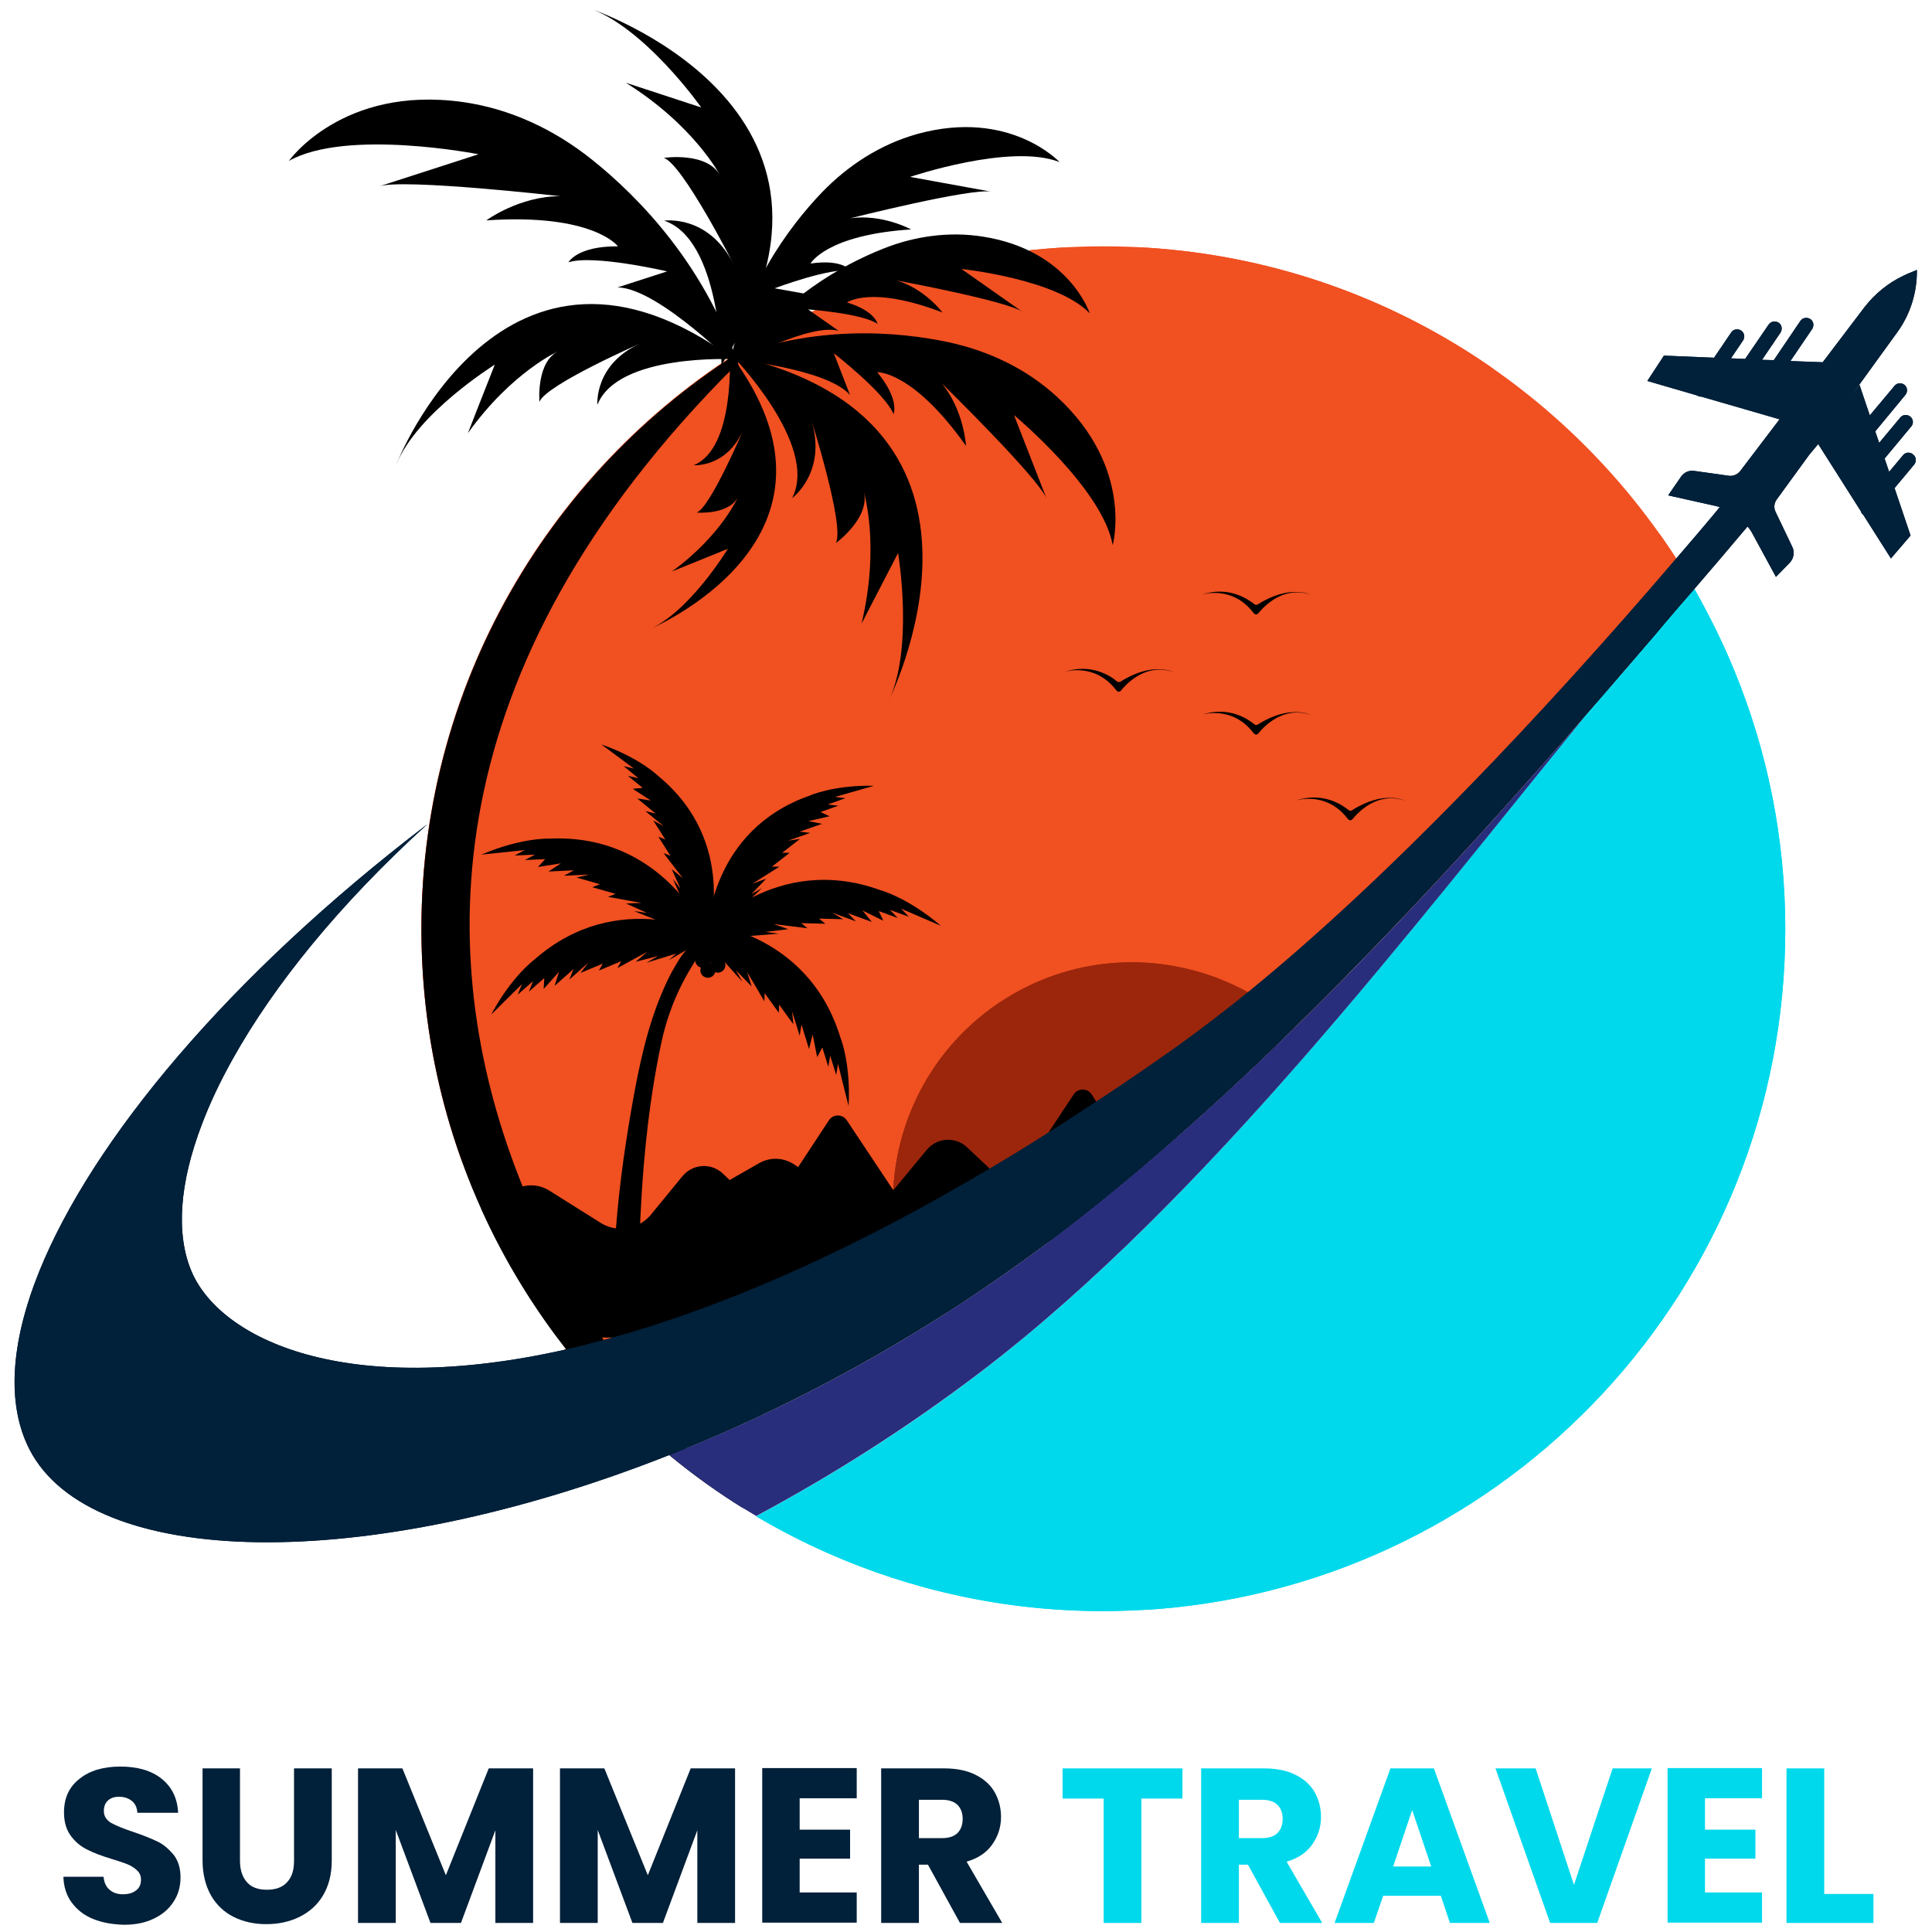 <?xml version="1.0" encoding="utf-8"?>
<!-- Generator: Adobe Illustrator 24.3.0, SVG Export Plug-In . SVG Version: 6.00 Build 0)  -->
<svg version="1.1" id="Layer_1" xmlns="http://www.w3.org/2000/svg" xmlns:xlink="http://www.w3.org/1999/xlink" x="0px" y="0px"
	 viewBox="0 0 64 64" style="enable-background:new 0 0 64 64;" xml:space="preserve">
<style type="text/css">
	.st0{clip-path:url(#SVGID_1_);}
	.st1{fill:#003B6C;}
	.st2{fill:#00D9EC;}
	.st3{clip-path:url(#SVGID_2_);fill:#F15021;}
	.st4{clip-path:url(#SVGID_4_);fill:#9B260B;}
	.st5{fill:none;}
	.st6{clip-path:url(#SVGID_5_);fill:#00D9EC;}
	.st7{fill:#282E7C;}
	.st8{clip-path:url(#SVGID_6_);fill:#012039;}
	.st9{fill:#012039;}
</style>
<g>
	<g>
		<defs>
			<path id="SVGID_3_" d="M-52.75,26.74c1.97,3.79,3.05,8.09,3.05,12.64c0,15.32-12.39,27.71-27.69,27.71
				c-15.32,0-27.71-12.39-27.71-27.71c0-4.55,1.08-8.85,3.05-12.64c-1.25,3.02-1.94,6.3-1.94,9.76c0,8.19,3.89,15.52,9.98,20.26
				c2.68,1.75,7.72,3.54,12.1-0.47c4.21-3.84,2.78-9,2.43-10.06l-1.6,0.54v-1.06l2.61-3.2c-0.25-2.61-0.59-6.61-0.89-10.57
				l-12.07,4.25l-0.42,0.17v-3.3c0-0.2,0.17-0.37,0.39-0.37c0.2,0,0.37,0.17,0.37,0.37v0.34l2.98-2.14v-1.6
				c0-0.27,0.22-0.49,0.52-0.49c0.27,0,0.52,0.22,0.52,0.49v0.86l2.39-1.72v-1.8c0-0.27,0.25-0.49,0.52-0.49
				c0.3,0,0.52,0.22,0.52,0.49v1.03l3.84-2.75c-0.17-3.02-0.25-5.31-0.15-5.85c0.44-1.89,2.43-3.52,2.58-3.52s2.16,1.62,2.58,3.52
				c0.12,0.54,0.02,2.83-0.15,5.85l3.84,2.75v-1.03c0-0.27,0.22-0.49,0.52-0.49c0.27,0,0.52,0.22,0.52,0.49v1.8l2.39,1.72v-0.86
				c0-0.27,0.25-0.49,0.52-0.49c0.3,0,0.52,0.22,0.52,0.49v1.6l2.98,2.14v-0.34c0-0.2,0.17-0.37,0.39-0.37
				c0.2,0,0.37,0.17,0.37,0.37v3.3l-0.42-0.17l-12.05-4.25c-0.32,3.96-0.66,7.97-0.89,10.57l2.61,3.2v1.06l-1.6-0.54
				c-0.37,1.06-1.77,6.22,2.41,10.06c4.3,3.93,9.25,2.26,11.98,0.57c6.15-4.77,10.08-12.12,10.08-20.36
				C-50.81,33.04-51.5,29.76-52.75,26.74L-52.75,26.74z"/>
		</defs>
		<use xlink:href="#SVGID_3_"  style="overflow:visible;fill-rule:evenodd;clip-rule:evenodd;"/>
		<clipPath id="SVGID_1_">
			<use xlink:href="#SVGID_3_"  style="overflow:visible;"/>
		</clipPath>
		<rect x="-105.1" y="65.98" class="st0" width="55.4" height="1.11"/>
		<rect x="-105.1" y="64.71" class="st0" width="55.4" height="1.28"/>
		<rect x="-105.1" y="63.43" class="st0" width="55.4" height="1.28"/>
		<rect x="-105.1" y="62.15" class="st0" width="55.4" height="1.28"/>
		<rect x="-105.1" y="60.87" class="st0" width="55.4" height="1.28"/>
		<rect x="-105.1" y="59.6" class="st0" width="55.4" height="1.28"/>
		<rect x="-105.1" y="58.32" class="st0" width="55.4" height="1.28"/>
		<rect x="-105.1" y="57.04" class="st0" width="55.4" height="1.28"/>
		<rect x="-105.1" y="55.76" class="st0" width="55.4" height="1.28"/>
		<rect x="-105.1" y="54.49" class="st0" width="55.4" height="1.28"/>
		<rect x="-105.1" y="53.21" class="st0" width="55.4" height="1.28"/>
		<rect x="-105.1" y="51.93" class="st0" width="55.4" height="1.28"/>
		<rect x="-105.1" y="50.65" class="st0" width="55.4" height="1.28"/>
		<rect x="-105.1" y="49.38" class="st0" width="55.4" height="1.28"/>
		<rect x="-105.1" y="48.1" class="st0" width="55.4" height="1.28"/>
		<rect x="-105.1" y="46.82" class="st0" width="55.4" height="1.28"/>
		<rect x="-105.1" y="45.54" class="st0" width="55.4" height="1.28"/>
		<rect x="-105.1" y="44.26" class="st0" width="55.4" height="1.28"/>
		<rect x="-105.1" y="42.99" class="st0" width="55.4" height="1.28"/>
		<rect x="-105.1" y="41.71" class="st0" width="55.4" height="1.28"/>
		<rect x="-105.1" y="40.43" class="st0" width="55.4" height="1.28"/>
		<rect x="-105.1" y="39.15" class="st0" width="55.4" height="1.28"/>
		<rect x="-105.1" y="37.88" class="st0" width="55.4" height="1.28"/>
		<rect x="-105.1" y="36.6" class="st0" width="55.4" height="1.28"/>
		<rect x="-105.1" y="35.32" class="st0" width="55.4" height="1.28"/>
		<rect x="-105.1" y="34.04" class="st0" width="55.4" height="1.28"/>
		<rect x="-105.1" y="32.77" class="st0" width="55.4" height="1.28"/>
		<rect x="-105.1" y="31.49" class="st0" width="55.4" height="1.28"/>
		<rect x="-105.1" y="30.21" class="st0" width="55.4" height="1.28"/>
		<rect x="-105.1" y="28.93" class="st0" width="55.4" height="1.28"/>
		<rect x="-105.1" y="27.66" class="st0" width="55.4" height="1.28"/>
		<rect x="-105.1" y="26.38" class="st0" width="55.4" height="1.28"/>
		<rect x="-105.1" y="25.1" class="st0" width="55.4" height="1.28"/>
		<rect x="-105.1" y="23.82" class="st0" width="55.4" height="1.28"/>
		<rect x="-105.1" y="22.55" class="st0" width="55.4" height="1.28"/>
		<rect x="-105.1" y="21.27" class="st0" width="55.4" height="1.28"/>
		<rect x="-105.1" y="19.99" class="st0" width="55.4" height="1.28"/>
		<rect x="-105.1" y="18.71" class="st0" width="55.4" height="1.28"/>
		<rect x="-105.1" y="17.44" class="st0" width="55.4" height="1.28"/>
		<rect x="-105.1" y="16.16" class="st0" width="55.4" height="1.28"/>
		<rect x="-105.1" y="15.94" class="st0" width="55.4" height="0.21"/>
	</g>
	<g>
		<path class="st1" d="M-104.59,79.25c-0.31-0.13-0.56-0.32-0.74-0.56c-0.19-0.25-0.28-0.55-0.29-0.9h1.39
			c0.02,0.2,0.09,0.35,0.21,0.45c0.12,0.1,0.27,0.16,0.46,0.16c0.19,0,0.35-0.04,0.46-0.13c0.11-0.09,0.17-0.21,0.17-0.37
			c0-0.13-0.04-0.24-0.13-0.33c-0.09-0.09-0.2-0.16-0.33-0.21c-0.13-0.06-0.31-0.12-0.55-0.19c-0.35-0.11-0.63-0.21-0.85-0.32
			c-0.22-0.11-0.41-0.26-0.56-0.47c-0.16-0.21-0.24-0.48-0.24-0.82c0-0.5,0.18-0.89,0.54-1.17c0.36-0.28,0.83-0.42,1.41-0.42
			c0.59,0,1.07,0.14,1.43,0.42c0.36,0.28,0.55,0.68,0.58,1.18h-1.41c-0.01-0.17-0.07-0.31-0.19-0.41c-0.12-0.1-0.27-0.15-0.45-0.15
			c-0.16,0-0.28,0.04-0.38,0.13c-0.1,0.08-0.14,0.2-0.14,0.36c0,0.17,0.08,0.31,0.24,0.4c0.16,0.1,0.42,0.2,0.76,0.31
			c0.35,0.12,0.63,0.23,0.84,0.34c0.22,0.11,0.4,0.26,0.56,0.47c0.16,0.2,0.24,0.47,0.24,0.79c0,0.31-0.08,0.58-0.23,0.83
			c-0.16,0.25-0.38,0.45-0.68,0.6c-0.3,0.15-0.64,0.22-1.05,0.22C-103.92,79.44-104.28,79.38-104.59,79.25z"/>
		<path class="st1" d="M-97.67,79.39l-1.8-2.37v2.37h-1.3v-5.36h1.3v2.35l1.79-2.35h1.53l-2.08,2.63l2.15,2.73H-97.67z"/>
		<path class="st1" d="M-90.86,74.03l-1.85,3.59v1.77h-1.3v-1.77l-1.85-3.59h1.48l1.04,2.24l1.03-2.24H-90.86z"/>
		<path class="st2" d="M-88.6,75.29c0.23-0.41,0.55-0.74,0.96-0.97c0.41-0.23,0.87-0.35,1.39-0.35c0.64,0,1.18,0.17,1.63,0.5
			c0.45,0.34,0.76,0.79,0.91,1.37h-1.43c-0.11-0.22-0.26-0.39-0.45-0.51c-0.2-0.12-0.42-0.18-0.67-0.18c-0.4,0-0.73,0.14-0.98,0.42
			c-0.25,0.28-0.37,0.65-0.37,1.12c0,0.47,0.12,0.84,0.37,1.12c0.25,0.28,0.57,0.42,0.98,0.42c0.25,0,0.47-0.06,0.67-0.18
			c0.2-0.12,0.35-0.29,0.45-0.51h1.43c-0.15,0.58-0.46,1.04-0.91,1.37c-0.45,0.33-1,0.5-1.63,0.5c-0.52,0-0.98-0.12-1.39-0.35
			c-0.41-0.23-0.73-0.55-0.96-0.97c-0.23-0.41-0.34-0.88-0.34-1.41C-88.94,76.18-88.83,75.7-88.6,75.29z"/>
		<path class="st2" d="M-81.76,79.09c-0.42-0.23-0.75-0.56-1-0.98c-0.25-0.42-0.37-0.89-0.37-1.42c0-0.52,0.12-0.99,0.37-1.41
			c0.25-0.42,0.58-0.74,1-0.98c0.42-0.23,0.88-0.35,1.39-0.35c0.5,0,0.97,0.12,1.39,0.35c0.42,0.23,0.75,0.56,0.99,0.98
			c0.24,0.42,0.36,0.89,0.36,1.41c0,0.52-0.12,1-0.37,1.42c-0.24,0.42-0.57,0.75-0.99,0.98c-0.42,0.23-0.88,0.35-1.38,0.35
			C-80.88,79.44-81.34,79.33-81.76,79.09z M-79.35,77.83c0.26-0.28,0.39-0.66,0.39-1.13c0-0.47-0.13-0.85-0.39-1.13
			c-0.26-0.28-0.6-0.42-1.03-0.42c-0.43,0-0.78,0.14-1.03,0.42c-0.26,0.28-0.39,0.66-0.39,1.14c0,0.47,0.13,0.85,0.39,1.13
			c0.26,0.28,0.6,0.42,1.03,0.42C-79.94,78.25-79.6,78.11-79.35,77.83z"/>
		<path class="st2" d="M-70.84,74.03v5.36h-1.3v-3.21l-1.2,3.21h-1.05l-1.21-3.22v3.22h-1.3v-5.36h1.54l1.5,3.71l1.49-3.71H-70.84z"
			/>
		<path class="st2" d="M-66.03,76.61c-0.14,0.26-0.36,0.46-0.66,0.62c-0.3,0.16-0.66,0.24-1.1,0.24h-0.81v1.92h-1.3v-5.36h2.11
			c0.43,0,0.79,0.07,1.08,0.22c0.3,0.15,0.52,0.35,0.66,0.61c0.15,0.26,0.22,0.56,0.22,0.89C-65.82,76.07-65.89,76.35-66.03,76.61z
			 M-67.33,76.25c0.12-0.12,0.18-0.28,0.18-0.5c0-0.21-0.06-0.38-0.18-0.5c-0.12-0.12-0.31-0.18-0.56-0.18h-0.71v1.34h0.71
			C-67.64,76.43-67.45,76.37-67.33,76.25z"/>
		<path class="st2" d="M-61.81,78.44h-2l-0.32,0.95h-1.37l1.94-5.36h1.51l1.94,5.36h-1.38L-61.81,78.44z M-62.14,77.44l-0.66-1.96
			l-0.66,1.96H-62.14z"/>
		<path class="st2" d="M-54.72,79.39h-1.3l-2.18-3.3v3.3h-1.3v-5.36h1.3l2.18,3.32v-3.32h1.3V79.39z"/>
		<path class="st2" d="M-49.18,74.03l-1.85,3.59v1.77h-1.3v-1.77l-1.85-3.59h1.48l1.04,2.24l1.03-2.24H-49.18z"/>
	</g>
</g>
<g>
	<g>
		<g>
			<g>
				<defs>
					<path id="SVGID_9_" d="M55.96,19.22c-0.03,0.2-0.05,0.39-0.09,0.59v0c-0.24,0.28-0.49,0.57-0.74,0.86
						c-0.18,0.22-0.38,0.44-0.56,0.66c-0.04,0.05-0.09,0.1-0.12,0.14c-5.68,6.62-12.36,14.05-19.38,19.41
						c-4.21,3.21-8.65,5.64-12.9,7.31c-1.26-1.04-2.41-2.22-3.42-3.51c-0.1-0.13-0.2-0.26-0.3-0.4c-0.98-1.31-1.83-2.74-2.51-4.25
						c-1.28-2.83-1.98-5.96-1.98-9.27c0-8.39,4.58-15.72,11.37-19.62h0.01c3.3-1.89,7.13-2.98,11.21-2.98
						c7.96,0,14.95,4.11,18.97,10.33C55.67,18.75,55.81,18.98,55.96,19.22z"/>
				</defs>
				<use xlink:href="#SVGID_9_"  style="overflow:visible;fill:#F15021;"/>
				<clipPath id="SVGID_2_">
					<use xlink:href="#SVGID_9_"  style="overflow:visible;"/>
				</clipPath>
				<polygon class="st3" points="23.32,8.19 13.95,15.36 13.95,8.19 				"/>
				<polygon class="st3" points="23.83,8.19 13.95,15.75 13.95,15.36 23.32,8.19 				"/>
				<polygon class="st3" points="24.34,8.19 13.95,16.14 13.95,15.75 23.83,8.19 				"/>
				<polygon class="st3" points="24.84,8.19 13.95,16.52 13.95,16.14 24.34,8.19 				"/>
				<polygon class="st3" points="25.35,8.19 13.95,16.91 13.95,16.52 24.84,8.19 				"/>
				<polygon class="st3" points="25.86,8.19 13.95,17.3 13.95,16.91 25.35,8.19 				"/>
				<polygon class="st3" points="26.36,8.19 13.95,17.69 13.95,17.3 25.86,8.19 				"/>
				<polygon class="st3" points="26.87,8.19 13.95,18.08 13.95,17.69 26.36,8.19 				"/>
				<polygon class="st3" points="27.38,8.19 13.95,18.46 13.95,18.08 26.87,8.19 				"/>
				<polygon class="st3" points="27.88,8.19 13.95,18.85 13.95,18.46 27.38,8.19 				"/>
				<polygon class="st3" points="28.39,8.19 13.95,19.24 13.95,18.85 27.88,8.19 				"/>
				<polygon class="st3" points="28.9,8.19 13.95,19.63 13.95,19.24 28.39,8.19 				"/>
				<polygon class="st3" points="29.4,8.19 13.95,20.02 13.95,19.63 28.9,8.19 				"/>
				<polygon class="st3" points="29.91,8.19 13.95,20.4 13.95,20.02 29.4,8.19 				"/>
				<polygon class="st3" points="30.42,8.19 13.95,20.79 13.95,20.4 29.91,8.19 				"/>
				<polygon class="st3" points="30.92,8.19 13.95,21.18 13.95,20.79 30.42,8.19 				"/>
				<polygon class="st3" points="31.43,8.19 13.95,21.57 13.95,21.18 30.92,8.19 				"/>
				<polygon class="st3" points="31.94,8.19 13.95,21.96 13.95,21.57 31.43,8.19 				"/>
				<polygon class="st3" points="32.44,8.19 13.95,22.34 13.95,21.96 31.94,8.19 				"/>
				<polygon class="st3" points="32.95,8.19 13.95,22.73 13.95,22.34 32.44,8.19 				"/>
				<polygon class="st3" points="33.46,8.19 13.95,23.12 13.95,22.73 32.95,8.19 				"/>
				<polygon class="st3" points="33.96,8.19 13.95,23.51 13.95,23.12 33.46,8.19 				"/>
				<polygon class="st3" points="34.47,8.19 13.95,23.9 13.95,23.51 33.96,8.19 				"/>
				<polygon class="st3" points="34.98,8.19 13.95,24.28 13.95,23.9 34.47,8.19 				"/>
				<polygon class="st3" points="35.49,8.19 13.95,24.67 13.95,24.28 34.98,8.19 				"/>
				<polygon class="st3" points="35.99,8.19 13.95,25.06 13.95,24.67 35.49,8.19 				"/>
				<polygon class="st3" points="36.5,8.19 13.95,25.45 13.95,25.06 35.99,8.19 				"/>
				<polygon class="st3" points="37.01,8.19 13.95,25.84 13.95,25.45 36.5,8.19 				"/>
				<polygon class="st3" points="37.51,8.19 13.95,26.22 13.95,25.84 37.01,8.19 				"/>
				<polygon class="st3" points="38.02,8.19 13.95,26.61 13.95,26.22 37.51,8.19 				"/>
				<polygon class="st3" points="38.53,8.19 13.95,27 13.95,26.61 38.02,8.19 				"/>
				<polygon class="st3" points="39.03,8.19 13.95,27.39 13.95,27 38.53,8.19 				"/>
				<polygon class="st3" points="39.54,8.19 13.95,27.78 13.95,27.39 39.03,8.19 				"/>
				<polygon class="st3" points="40.05,8.19 13.95,28.16 13.95,27.78 39.54,8.19 				"/>
				<polygon class="st3" points="40.55,8.19 13.95,28.55 13.95,28.16 40.05,8.19 				"/>
				<polygon class="st3" points="41.06,8.19 13.95,28.94 13.95,28.55 40.55,8.19 				"/>
				<polygon class="st3" points="41.57,8.19 13.95,29.33 13.95,28.94 41.06,8.19 				"/>
				<polygon class="st3" points="42.07,8.19 13.95,29.72 13.95,29.33 41.57,8.19 				"/>
				<polygon class="st3" points="42.58,8.19 13.95,30.1 13.95,29.72 42.07,8.19 				"/>
				<polygon class="st3" points="43.09,8.19 13.95,30.49 13.95,30.1 42.58,8.19 				"/>
				<polygon class="st3" points="43.59,8.19 13.95,30.88 13.95,30.49 43.09,8.19 				"/>
				<polygon class="st3" points="44.1,8.19 13.95,31.27 13.95,30.88 43.59,8.19 				"/>
				<polygon class="st3" points="44.61,8.19 13.95,31.66 13.95,31.27 44.1,8.19 				"/>
				<polygon class="st3" points="45.11,8.19 13.95,32.04 13.95,31.66 44.61,8.19 				"/>
				<polygon class="st3" points="45.62,8.19 13.95,32.43 13.95,32.04 45.11,8.19 				"/>
				<polygon class="st3" points="46.13,8.19 13.95,32.82 13.95,32.43 45.62,8.19 				"/>
				<polygon class="st3" points="46.63,8.19 13.95,33.21 13.95,32.82 46.13,8.19 				"/>
				<polygon class="st3" points="47.14,8.19 13.95,33.6 13.95,33.21 46.63,8.19 				"/>
				<polygon class="st3" points="47.65,8.19 13.95,33.98 13.95,33.6 47.14,8.19 				"/>
				<polygon class="st3" points="48.15,8.19 13.95,34.37 13.95,33.98 47.65,8.19 				"/>
				<polygon class="st3" points="48.66,8.19 13.95,34.76 13.95,34.37 48.15,8.19 				"/>
				<polygon class="st3" points="48.96,8.19 49.03,8.29 13.95,35.15 13.95,34.76 48.66,8.19 				"/>
				<polygon class="st3" points="49.03,8.29 49.22,8.53 13.95,35.54 13.95,35.15 				"/>
				<polygon class="st3" points="49.22,8.53 49.41,8.78 13.95,35.92 13.95,35.54 				"/>
				<polygon class="st3" points="49.41,8.78 49.6,9.02 13.95,36.31 13.95,35.92 				"/>
				<polygon class="st3" points="49.6,9.02 49.78,9.27 13.95,36.7 13.95,36.31 				"/>
				<polygon class="st3" points="49.78,9.27 49.97,9.51 13.95,37.09 13.95,36.7 				"/>
				<polygon class="st3" points="49.97,9.51 50.16,9.76 13.95,37.48 13.95,37.09 				"/>
				<polygon class="st3" points="50.16,9.76 50.34,10 13.95,37.86 13.95,37.48 				"/>
				<polygon class="st3" points="50.34,10 50.53,10.24 13.95,38.25 13.95,37.86 				"/>
				<polygon class="st3" points="50.53,10.24 50.72,10.49 13.95,38.64 13.95,38.25 				"/>
				<polygon class="st3" points="50.72,10.49 50.91,10.73 13.95,39.03 13.95,38.64 				"/>
				<polygon class="st3" points="50.91,10.73 51.09,10.98 14.04,39.35 13.95,39.24 13.95,39.03 				"/>
				
					<rect x="9.33" y="25.13" transform="matrix(0.794 -0.608 0.608 0.794 -8.644 25.065)" class="st3" width="46.67" height="0.31"/>
				
					<rect x="9.51" y="25.38" transform="matrix(0.794 -0.608 0.608 0.794 -8.754 25.23)" class="st3" width="46.67" height="0.31"/>
				
					<rect x="9.7" y="25.62" transform="matrix(0.794 -0.608 0.608 0.794 -8.864 25.394)" class="st3" width="46.67" height="0.31"/>
				
					<rect x="9.89" y="25.87" transform="matrix(0.794 -0.608 0.608 0.794 -8.974 25.558)" class="st3" width="46.67" height="0.31"/>
				
					<rect x="10.08" y="26.11" transform="matrix(0.794 -0.608 0.608 0.794 -9.084 25.722)" class="st3" width="46.67" height="0.31"/>
				
					<rect x="10.26" y="26.35" transform="matrix(0.794 -0.608 0.608 0.794 -9.194 25.887)" class="st3" width="46.67" height="0.31"/>
				
					<rect x="10.45" y="26.6" transform="matrix(0.794 -0.608 0.608 0.794 -9.304 26.051)" class="st3" width="46.67" height="0.31"/>
				
					<rect x="10.64" y="26.84" transform="matrix(0.794 -0.608 0.608 0.794 -9.414 26.215)" class="st3" width="46.67" height="0.31"/>
				
					<rect x="10.83" y="27.09" transform="matrix(0.794 -0.608 0.608 0.794 -9.524 26.379)" class="st3" width="46.67" height="0.31"/>
				
					<rect x="11.01" y="27.33" transform="matrix(0.794 -0.608 0.608 0.794 -9.635 26.544)" class="st3" width="46.67" height="0.31"/>
				
					<rect x="11.2" y="27.58" transform="matrix(0.794 -0.608 0.608 0.794 -9.745 26.708)" class="st3" width="46.67" height="0.31"/>
				
					<rect x="11.39" y="27.82" transform="matrix(0.794 -0.608 0.608 0.794 -9.855 26.872)" class="st3" width="46.67" height="0.31"/>
				
					<rect x="11.58" y="28.07" transform="matrix(0.794 -0.608 0.608 0.794 -9.965 27.036)" class="st3" width="46.67" height="0.31"/>
				
					<rect x="11.76" y="28.31" transform="matrix(0.794 -0.608 0.608 0.794 -10.075 27.201)" class="st3" width="46.67" height="0.31"/>
				
					<rect x="11.95" y="28.56" transform="matrix(0.794 -0.608 0.608 0.794 -10.185 27.365)" class="st3" width="46.67" height="0.31"/>
				
					<rect x="12.14" y="28.8" transform="matrix(0.794 -0.608 0.608 0.794 -10.295 27.529)" class="st3" width="46.67" height="0.31"/>
				
					<rect x="12.32" y="29.05" transform="matrix(0.794 -0.608 0.608 0.794 -10.405 27.693)" class="st3" width="46.67" height="0.31"/>
				
					<rect x="12.51" y="29.29" transform="matrix(0.794 -0.608 0.608 0.794 -10.515 27.858)" class="st3" width="46.67" height="0.31"/>
				
					<rect x="12.7" y="29.53" transform="matrix(0.794 -0.608 0.608 0.794 -10.626 28.022)" class="st3" width="46.67" height="0.31"/>
				
					<rect x="12.89" y="29.78" transform="matrix(0.794 -0.608 0.608 0.794 -10.736 28.186)" class="st3" width="46.67" height="0.31"/>
				
					<rect x="13.07" y="30.02" transform="matrix(0.794 -0.608 0.608 0.794 -10.846 28.35)" class="st3" width="46.67" height="0.31"/>
				
					<rect x="13.26" y="30.27" transform="matrix(0.794 -0.608 0.608 0.794 -10.956 28.515)" class="st3" width="46.67" height="0.31"/>
				
					<rect x="13.45" y="30.51" transform="matrix(0.794 -0.608 0.608 0.794 -11.066 28.679)" class="st3" width="46.67" height="0.31"/>
				
					<rect x="13.64" y="30.76" transform="matrix(0.794 -0.608 0.608 0.794 -11.176 28.843)" class="st3" width="46.67" height="0.31"/>
				
					<rect x="13.82" y="31" transform="matrix(0.794 -0.608 0.608 0.794 -11.286 29.007)" class="st3" width="46.67" height="0.31"/>
				<polygon class="st3" points="55.78,17.09 55.96,17.33 55.96,17.34 18.91,45.71 18.72,45.46 				"/>
				<polygon class="st3" points="55.96,17.73 19.1,45.95 18.91,45.71 55.96,17.34 				"/>
				<polygon class="st3" points="55.96,18.12 19.28,46.2 19.1,45.95 55.96,17.73 				"/>
				<polygon class="st3" points="55.96,18.51 19.47,46.44 19.28,46.2 55.96,18.12 				"/>
				<polygon class="st3" points="55.96,18.89 19.66,46.69 19.47,46.44 55.96,18.51 				"/>
				<polygon class="st3" points="55.96,19.28 19.85,46.93 19.66,46.69 55.96,18.89 				"/>
				<polygon class="st3" points="55.96,19.67 20.03,47.18 19.85,46.93 55.96,19.28 				"/>
				<polygon class="st3" points="55.96,20.06 20.22,47.42 20.03,47.18 55.96,19.67 				"/>
				<polygon class="st3" points="55.96,20.45 20.41,47.67 20.22,47.42 55.96,20.06 				"/>
				<polygon class="st3" points="55.96,20.83 20.6,47.91 20.41,47.67 55.96,20.45 				"/>
				<polygon class="st3" points="55.96,21.22 20.78,48.15 20.6,47.91 55.96,20.83 				"/>
				<polygon class="st3" points="55.96,21.61 21.22,48.2 20.82,48.2 20.78,48.15 55.96,21.22 				"/>
				<polygon class="st3" points="55.96,22 21.73,48.2 21.22,48.2 55.96,21.61 				"/>
				<polygon class="st3" points="55.96,22.39 22.24,48.2 21.73,48.2 55.96,22 				"/>
				<polygon class="st3" points="55.96,22.77 22.74,48.2 22.24,48.2 55.96,22.39 				"/>
				<polygon class="st3" points="55.96,23.16 23.25,48.2 22.74,48.2 55.96,22.77 				"/>
				<polygon class="st3" points="55.96,23.55 23.76,48.2 23.25,48.2 55.96,23.16 				"/>
				<polygon class="st3" points="55.96,23.94 24.26,48.2 23.76,48.2 55.96,23.55 				"/>
				<polygon class="st3" points="55.96,24.33 24.77,48.2 24.26,48.2 55.96,23.94 				"/>
				<polygon class="st3" points="55.96,24.71 25.28,48.2 24.77,48.2 55.96,24.33 				"/>
				<polygon class="st3" points="55.96,25.1 25.78,48.2 25.28,48.2 55.96,24.71 				"/>
				<polygon class="st3" points="55.96,25.49 26.29,48.2 25.78,48.2 55.96,25.1 				"/>
				<polygon class="st3" points="55.96,25.88 26.8,48.2 26.29,48.2 55.96,25.49 				"/>
				<polygon class="st3" points="55.96,26.27 27.31,48.2 26.8,48.2 55.96,25.88 				"/>
				<polygon class="st3" points="55.96,26.65 27.81,48.2 27.31,48.2 55.96,26.27 				"/>
				<polygon class="st3" points="55.96,27.04 28.32,48.2 27.81,48.2 55.96,26.65 				"/>
				<polygon class="st3" points="55.96,27.43 28.83,48.2 28.32,48.2 55.96,27.04 				"/>
				<polygon class="st3" points="55.96,27.82 29.33,48.2 28.83,48.2 55.96,27.43 				"/>
				<polygon class="st3" points="55.96,28.21 29.84,48.2 29.33,48.2 55.96,27.82 				"/>
				<polygon class="st3" points="55.96,28.59 30.35,48.2 29.84,48.2 55.96,28.21 				"/>
				<polygon class="st3" points="55.96,28.98 30.85,48.2 30.35,48.2 55.96,28.59 				"/>
				<polygon class="st3" points="55.96,29.37 31.36,48.2 30.85,48.2 55.96,28.98 				"/>
				<polygon class="st3" points="31.36,48.2 55.96,29.37 55.96,48.2 				"/>
			</g>
		</g>
		<g>
			<g>
				<path d="M24.31,11.9c0,0-3.85-0.2-4.52,1.51c0,0-0.12-1.36,1.46-2.05c0,0-3.16,1.38-3.38,1.95c0,0-0.12-1.36,0.67-1.7
					c0,0-1.58,0.69-3.04,2.74c0,0,0.44-1.14,0.89-2.27c0,0-2.59,1.61-3.26,3.31C13.12,15.38,16.68,6.29,24.31,11.9z"/>
			</g>
			<g>
				<path d="M23.9,12.09c0,0-0.03-4.16-1.9-4.78c0,0,1.46-0.22,2.3,1.44c0,0-1.69-3.32-2.31-3.52c0,0,1.46-0.22,1.88,0.61
					c0,0-0.84-1.66-3.14-3.1c0,0,1.25,0.41,2.5,0.82c0,0-1.89-2.69-3.77-3.31C19.45,0.25,29.47,3.51,23.9,12.09z"/>
			</g>
			<g>
				<path d="M24.17,11.7c0,0,0.2,3.15-1.19,3.71c0,0,1.11,0.09,1.66-1.21c0,0-1.1,2.6-1.56,2.78c0,0,1.11,0.09,1.39-0.56
					c0,0-0.55,1.3-2.21,2.51c0,0,0.92-0.37,1.85-0.75c0,0-1.29,2.14-2.67,2.7C21.43,20.88,28.83,17.88,24.17,11.7z"/>
			</g>
			<g>
				<path d="M24.24,11.76c0,0,2.91,2.98,2,4.74c0,0,1.19-0.87,0.62-2.64c0,0,1.13,3.55,0.83,4.13c0,0,1.19-0.87,0.91-1.75
					c0,0,0.57,1.77-0.06,4.42c0,0,0.6-1.17,1.21-2.34c0,0,0.55,3.25-0.36,5C29.39,23.31,34.22,13.95,24.24,11.76z"/>
			</g>
			<g>
				<path d="M24.53,12.29c0,0-2.7-2.75-4.07-2.77l1.64-0.53c0,0-2.45-0.57-3.27-0.3c0,0,0.28-0.54,1.64-0.53c0,0-0.81-1.1-4.36-0.86
					c0,0,1.1-0.81,2.46-0.8c0,0-5.18-0.59-6-0.33l3.28-1.06c0,0-4.36-0.86-6.28,0.22c0,0,1.77-2.51,5.76-1.95
					c1.57,0.22,3.03,0.91,4.27,1.9C21.19,6.55,23.41,8.83,24.53,12.29z"/>
			</g>
			<g>
				<path d="M24.42,12c0,0,2.43-1.31,3.36-1.04l-1.01-0.71c0,0,1.8,0.13,2.3,0.48c0,0-0.08-0.43-1.01-0.71c0,0,0.78-0.58,3.16,0.33
					c0,0-0.58-0.78-1.52-1.06c0,0,3.67,0.68,4.17,1.04l-2.02-1.42c0,0,3.16,0.33,4.25,1.47c0,0-0.68-2.09-3.53-2.54
					c-1.12-0.18-2.27-0.02-3.32,0.4C27.9,8.78,25.91,9.87,24.42,12z"/>
			</g>
			<g>
				<path d="M24.1,12.38c0,0,1.83-2.44,2.9-2.59l-1.34-0.24c0,0,1.86-0.7,2.53-0.58c0,0-0.27-0.4-1.34-0.24c0,0,0.52-0.95,3.33-1.13
					c0,0-0.95-0.52-2.01-0.37c0,0,4-1.01,4.67-0.88l-2.69-0.49c0,0,3.33-1.13,4.95-0.49c0,0-1.65-1.78-4.72-0.93
					c-1.21,0.34-2.28,1.03-3.15,1.93C26.12,7.53,24.62,9.55,24.1,12.38z"/>
			</g>
			<g>
				<path d="M24.1,11.88c0,0,3.31,0.31,4.06,1.21l-0.54-1.39c0,0,1.71,1.33,1.98,2.02c0,0,0.21-0.48-0.54-1.39
					c0,0,1.17-0.06,2.94,2.44c0,0-0.06-1.17-0.81-2.08c0,0,3.21,3.14,3.48,3.83l-1.08-2.77c0,0,2.94,2.44,3.27,4.31
					c0,0,0.71-2.55-1.83-4.9c-1-0.93-2.26-1.53-3.59-1.82C29.75,10.98,27.02,10.74,24.1,11.88z"/>
			</g>
		</g>
		<g>
			<path d="M24.63,49.97L24.63,49.97c-6.41-3.98-10.67-11.09-10.67-19.19c0-8.39,4.58-15.72,11.37-19.62h0.01
				C3.75,31.47,24.63,49.97,24.63,49.97z"/>
		</g>
		<g>
			<g>
				<defs>
					<path id="SVGID_11_" d="M42.91,34.01c-1.29,1.27-2.61,2.5-3.94,3.67c-1.28,1.13-2.59,2.21-3.9,3.21
						c-0.13,0.1-0.25,0.19-0.38,0.28l-4.31,2.1c-0.44-0.9-0.69-1.84-0.77-2.78c-0.03-0.36-0.04-0.72-0.02-1.07
						c0.14-2.79,1.75-5.42,4.44-6.74c2.41-1.18,5.13-1.01,7.31,0.19C41.9,33.18,42.43,33.56,42.91,34.01z"/>
				</defs>
				<use xlink:href="#SVGID_11_"  style="overflow:visible;fill:#9B260B;"/>
				<clipPath id="SVGID_4_">
					<use xlink:href="#SVGID_11_"  style="overflow:visible;"/>
				</clipPath>
				<rect x="29.57" y="31.5" class="st4" width="0.01" height="11.77"/>
				<rect x="29.58" y="31.5" class="st4" width="0.24" height="11.77"/>
				<rect x="29.82" y="31.5" class="st4" width="0.24" height="11.77"/>
				<rect x="30.05" y="31.5" class="st4" width="0.24" height="11.77"/>
				<rect x="30.29" y="31.5" class="st4" width="0.24" height="11.77"/>
				<rect x="30.53" y="31.5" class="st4" width="0.24" height="11.77"/>
				<rect x="30.77" y="31.5" class="st4" width="0.24" height="11.77"/>
				<rect x="31.01" y="31.5" class="st4" width="0.24" height="11.77"/>
				<rect x="31.25" y="31.5" class="st4" width="0.24" height="11.77"/>
				<rect x="31.48" y="31.5" class="st4" width="0.24" height="11.77"/>
				<rect x="31.72" y="31.5" class="st4" width="0.24" height="11.77"/>
				<rect x="31.96" y="31.5" class="st4" width="0.24" height="11.77"/>
				<rect x="32.2" y="31.5" class="st4" width="0.24" height="11.77"/>
				<rect x="32.44" y="31.5" class="st4" width="0.24" height="11.77"/>
				<rect x="32.67" y="31.5" class="st4" width="0.24" height="11.77"/>
				<rect x="32.91" y="31.5" class="st4" width="0.24" height="11.77"/>
				<rect x="33.15" y="31.5" class="st4" width="0.24" height="11.77"/>
				<rect x="33.39" y="31.5" class="st4" width="0.24" height="11.77"/>
				<rect x="33.63" y="31.5" class="st4" width="0.24" height="11.77"/>
				<rect x="33.86" y="31.5" class="st4" width="0.24" height="11.77"/>
				<rect x="34.1" y="31.5" class="st4" width="0.24" height="11.77"/>
				<rect x="34.34" y="31.5" class="st4" width="0.24" height="11.77"/>
				<rect x="34.58" y="31.5" class="st4" width="0.24" height="11.77"/>
				<rect x="34.82" y="31.5" class="st4" width="0.24" height="11.77"/>
				<rect x="35.06" y="31.5" class="st4" width="0.24" height="11.77"/>
				<rect x="35.29" y="31.5" class="st4" width="0.24" height="11.77"/>
				<rect x="35.53" y="31.5" class="st4" width="0.24" height="11.77"/>
				<rect x="35.77" y="31.5" class="st4" width="0.24" height="11.77"/>
				<rect x="36.01" y="31.5" class="st4" width="0.24" height="11.77"/>
				<rect x="36.25" y="31.5" class="st4" width="0.24" height="11.77"/>
				<rect x="36.48" y="31.5" class="st4" width="0.24" height="11.77"/>
				<rect x="36.72" y="31.5" class="st4" width="0.24" height="11.77"/>
				<rect x="36.96" y="31.5" class="st4" width="0.24" height="11.77"/>
				<rect x="37.2" y="31.5" class="st4" width="0.24" height="11.77"/>
				<rect x="37.44" y="31.5" class="st4" width="0.24" height="11.77"/>
				<rect x="37.67" y="31.5" class="st4" width="0.24" height="11.77"/>
				<rect x="37.91" y="31.5" class="st4" width="0.24" height="11.77"/>
				<rect x="38.15" y="31.5" class="st4" width="0.24" height="11.77"/>
				<rect x="38.39" y="31.5" class="st4" width="0.24" height="11.77"/>
				<rect x="38.63" y="31.5" class="st4" width="0.24" height="11.77"/>
				<rect x="38.87" y="31.5" class="st4" width="0.24" height="11.77"/>
				<rect x="39.1" y="31.5" class="st4" width="0.24" height="11.77"/>
				<rect x="39.34" y="31.5" class="st4" width="0.24" height="11.77"/>
				<rect x="39.58" y="31.5" class="st4" width="0.24" height="11.77"/>
				<rect x="39.82" y="31.5" class="st4" width="0.24" height="11.77"/>
				<rect x="40.06" y="31.5" class="st4" width="0.24" height="11.77"/>
				<rect x="40.29" y="31.5" class="st4" width="0.24" height="11.77"/>
				<rect x="40.53" y="31.5" class="st4" width="0.24" height="11.77"/>
				<rect x="40.77" y="31.5" class="st4" width="0.24" height="11.77"/>
				<rect x="41.01" y="31.5" class="st4" width="0.24" height="11.77"/>
				<rect x="41.25" y="31.5" class="st4" width="0.24" height="11.77"/>
				<rect x="41.48" y="31.5" class="st4" width="0.24" height="11.77"/>
				<rect x="41.72" y="31.5" class="st4" width="0.24" height="11.77"/>
				<rect x="41.96" y="31.5" class="st4" width="0.24" height="11.77"/>
				<rect x="42.2" y="31.5" class="st4" width="0.24" height="11.77"/>
				<rect x="42.44" y="31.5" class="st4" width="0.24" height="11.77"/>
				<rect x="42.68" y="31.5" class="st4" width="0.24" height="11.77"/>
				<rect x="42.91" y="31.5" class="st4" width="0" height="11.77"/>
			</g>
		</g>
		<g>
			<g>
				<path d="M21.18,41.21c-0.27,0.01-0.54,0.01-0.81,0c0.09-1.51,0.29-3,0.55-4.49c0.24-1.37,0.52-2.75,1.09-4.02
					c0.1-0.23,0.21-0.45,0.34-0.67c0.14-0.25,0.3-0.5,0.52-0.69c0.21-0.19,0.49-0.33,0.78-0.34c-0.14,0-0.5,0.65-0.58,0.77
					c-0.18,0.28-0.35,0.57-0.5,0.87c-0.3,0.6-0.52,1.24-0.66,1.89C21.44,36.73,21.25,38.99,21.18,41.21z"/>
			</g>
			<g>
				<path d="M23.61,30.97c0,0-3.13-1.63-5.91,0.82c0,0-0.75,0.55-1.43,1.82l1.02-1.01l-0.14,0.35l0.51-0.45l-0.14,0.35l0.51-0.45
					l-0.02,0.36l0.51-0.57l-0.15,0.47l0.63-0.56l-0.14,0.35l0.63-0.56l-0.26,0.34l0.74-0.31l-0.13,0.23l0.74-0.31l-0.13,0.23
					l0.99-0.54l-0.38,0.33l0.73-0.19l-0.37,0.22l0.98-0.3l-0.25,0.22L23.61,30.97z"/>
			</g>
			<g>
				<path d="M23.34,30.84c0,0-1.42-3.23-5.13-3.06c0,0-0.93-0.04-2.26,0.53l1.43-0.15l-0.33,0.18l0.67-0.03l-0.33,0.18l0.67-0.03
					l-0.24,0.26l0.76-0.12l-0.41,0.27l0.84-0.04l-0.33,0.18l0.84-0.04l-0.42,0.1l0.77,0.22l-0.25,0.1l0.77,0.22l-0.25,0.1l1.11,0.2
					l-0.51,0.02l0.69,0.31l-0.43-0.06l0.95,0.38l-0.34,0.02L23.34,30.84z"/>
			</g>
			<g>
				<path d="M23.45,31.04c0,0,1.04-3.12-1.64-5.33c0,0-0.62-0.61-1.89-1.05L21,25.46l-0.34-0.08l0.49,0.4L20.8,25.7l0.49,0.4
					l-0.33,0.03l0.6,0.39l-0.45-0.07l0.61,0.5l-0.34-0.08l0.61,0.5l-0.35-0.19l0.4,0.63l-0.23-0.09l0.4,0.63l-0.23-0.09l0.64,0.83
					l-0.37-0.3l0.29,0.64l-0.25-0.31L22.68,30l-0.24-0.2L23.45,31.04z"/>
			</g>
			<g>
				<path d="M23.44,30.8c0,0,0.1-3.29,3.37-4.44c0,0,0.79-0.36,2.14-0.33l-1.29,0.37l0.35,0.04l-0.59,0.21l0.35,0.04l-0.59,0.21
					l0.3,0.14l-0.7,0.16l0.45,0.09l-0.74,0.26l0.35,0.04l-0.74,0.26l0.4-0.06l-0.59,0.46l0.25,0l-0.59,0.46l0.25,0l-0.89,0.56
					l0.45-0.16l-0.49,0.51l0.35-0.2l-0.69,0.66l0.3-0.1L23.44,30.8z"/>
			</g>
			<g>
				<path d="M23.36,30.88c0,0,2.32-2.66,5.81-1.39c0,0,0.9,0.24,2,1.18l-1.32-0.57l0.26,0.27l-0.63-0.23l0.26,0.27l-0.63-0.23
					l0.15,0.32l-0.69-0.34l0.31,0.38l-0.79-0.29l0.26,0.27l-0.79-0.29l0.37,0.22l-0.8-0.02l0.21,0.17l-0.8-0.02l0.21,0.17
					l-1.12-0.14l0.48,0.17l-0.75,0.09l0.43,0.06l-1.02,0.08l0.32,0.12L23.36,30.88z"/>
			</g>
			<g>
				<path d="M23.21,30.56c0,0,3.52,0.23,4.62,3.78c0,0,0.36,0.86,0.28,2.3l-0.35-1.4l-0.06,0.37l-0.2-0.64l-0.06,0.37l-0.2-0.64
					l-0.17,0.32l-0.15-0.75l-0.12,0.48l-0.25-0.81l-0.06,0.37l-0.25-0.81l0.04,0.43l-0.47-0.65l-0.01,0.27l-0.47-0.65l-0.01,0.27
					l-0.57-0.97l0.15,0.48l-0.52-0.54l0.21,0.38l-0.68-0.76l0.1,0.32L23.21,30.56z"/>
			</g>
			<g>
				<circle cx="23.53" cy="31.47" r="0.42"/>
			</g>
			<g>
				<circle cx="23.78" cy="31.97" r="0.25"/>
			</g>
			<g>
				<circle cx="23.28" cy="31.81" r="0.25"/>
			</g>
			<g>
				<circle cx="23.45" cy="32.14" r="0.25"/>
			</g>
		</g>
		<g>
			<path d="M39.8,19.7c0,0,1.01-0.34,1.73,0.61c0.04,0.05,0.11,0.06,0.15,0.01c0.21-0.26,0.85-0.92,1.73-0.62
				c0,0-0.69-0.35-1.74,0.32c-0.03,0.02-0.08,0.02-0.11,0C41.37,19.87,40.72,19.39,39.8,19.7z"/>
		</g>
		<g>
			<path d="M35.25,22.26c0,0,1.01-0.34,1.73,0.61c0.04,0.05,0.11,0.06,0.15,0.01c0.21-0.26,0.85-0.92,1.73-0.62
				c0,0-0.69-0.35-1.74,0.32c-0.03,0.02-0.08,0.02-0.11,0C36.83,22.42,36.17,21.95,35.25,22.26z"/>
		</g>
		<g>
			<path d="M39.8,23.68c0,0,1.01-0.34,1.73,0.61c0.04,0.05,0.11,0.06,0.15,0.01c0.21-0.26,0.85-0.92,1.73-0.62
				c0,0-0.69-0.35-1.74,0.32c-0.03,0.02-0.08,0.02-0.11,0C41.37,23.84,40.72,23.37,39.8,23.68z"/>
		</g>
		<g>
			<path d="M42.92,26.52c0,0,1.01-0.34,1.73,0.61c0.04,0.05,0.11,0.06,0.15,0.01c0.21-0.26,0.85-0.92,1.73-0.62
				c0,0-0.69-0.35-1.74,0.32c-0.03,0.02-0.08,0.02-0.11,0C44.5,26.69,43.84,26.21,42.92,26.52z"/>
		</g>
		<g>
			<path d="M38.97,37.68c-1.28,1.13-2.59,2.21-3.9,3.21c-0.13,0.1-0.25,0.19-0.38,0.28c-1.1,0.82-2.21,1.59-3.33,2.31l-1.89-0.02
				l0,0l-1.22,0.78l-0.26,0.16l-7.74-0.09l-1.8-0.02c-0.98-1.31-1.83-2.74-2.51-4.25l1.11-0.63c0.35-0.2,0.78-0.19,1.13,0.02
				l1.72,1.08c0.54,0.34,1.25,0.22,1.66-0.27l1.05-1.28c0.34-0.41,0.95-0.45,1.34-0.08l0.22,0.21l0.98-0.56
				c0.35-0.2,0.78-0.19,1.12,0.02l0.17,0.11l1.02-1.55c0.14-0.21,0.45-0.21,0.59,0l1.53,2.3l0.01,0.01
				c0.02-0.02,0.04-0.04,0.06-0.06l1.05-1.27c0.34-0.41,0.95-0.45,1.34-0.08l0.69,0.65c0.02,0.02,0.03,0.03,0.05,0.05
				c0.4,0.32,1,0.23,1.3-0.2l0.65-0.99l0.84-1.27c0.14-0.21,0.45-0.21,0.59,0l0.16,0.25l0.38,0.57L36.8,37
				c0.35-0.2,0.78-0.19,1.12,0.02L38.97,37.68z"/>
		</g>
		<g>
			<path class="st5" d="M54.57,21.33c0.19-0.22,0.38-0.44,0.56-0.66c-0.03,0.03-0.06,0.06-0.09,0.1
				C54.88,20.95,54.73,21.14,54.57,21.33z"/>
		</g>
		<g>
			<g>
				<defs>
					<path id="SVGID_13_" d="M54.45,21.48c-0.63,0.74-1.28,1.48-1.93,2.23c-5.81,7.12-12.61,16.08-20.01,21.73
						c-2.43,1.86-4.95,3.45-7.46,4.79c0.76,0.45,1.54,0.85,2.35,1.21c2.8,1.24,5.89,1.93,9.14,1.93c0.62,0,1.23-0.03,1.83-0.07
						C50,52.36,59.14,42.64,59.14,30.78c0-3.03-0.6-5.92-1.69-8.57c-0.38-0.93-0.83-1.83-1.32-2.7c-0.09,0.1-0.17,0.2-0.26,0.3v0
						c-0.24,0.28-0.49,0.57-0.74,0.86c-0.18,0.22-0.38,0.44-0.56,0.66C54.53,21.38,54.48,21.43,54.45,21.48z"/>
				</defs>
				<use xlink:href="#SVGID_13_"  style="overflow:visible;fill:#00D9EC;"/>
				<clipPath id="SVGID_5_">
					<use xlink:href="#SVGID_13_"  style="overflow:visible;"/>
				</clipPath>
				<polygon class="st6" points="57.07,19.51 57.63,21.03 25.06,33.12 25.06,19.51 				"/>
				<polygon class="st6" points="57.63,21.03 57.73,21.29 25.06,33.42 25.06,33.12 				"/>
				<polygon class="st6" points="57.73,21.29 57.83,21.55 25.06,33.72 25.06,33.42 				"/>
				<polygon class="st6" points="57.83,21.55 57.93,21.81 25.06,34.01 25.06,33.72 				"/>
				<polygon class="st6" points="57.93,21.81 58.02,22.07 25.06,34.31 25.06,34.01 				"/>
				<polygon class="st6" points="58.02,22.07 58.12,22.33 25.06,34.61 25.06,34.31 				"/>
				<polygon class="st6" points="58.12,22.33 58.22,22.59 25.06,34.9 25.06,34.61 				"/>
				<polygon class="st6" points="58.22,22.59 58.31,22.85 25.06,35.2 25.06,34.9 				"/>
				<polygon class="st6" points="58.31,22.85 58.41,23.11 25.06,35.5 25.06,35.2 				"/>
				<polygon class="st6" points="58.41,23.11 58.51,23.37 25.06,35.79 25.06,35.5 				"/>
				<polygon class="st6" points="58.51,23.37 58.6,23.64 25.06,36.09 25.06,35.79 				"/>
				<polygon class="st6" points="58.6,23.64 58.7,23.9 25.06,36.39 25.06,36.09 				"/>
				<polygon class="st6" points="58.7,23.9 58.8,24.16 25.06,36.68 25.06,36.39 				"/>
				<polygon class="st6" points="58.8,24.16 58.89,24.42 25.06,36.98 25.06,36.68 				"/>
				<polygon class="st6" points="58.89,24.42 58.99,24.68 25.06,37.28 25.06,36.98 				"/>
				<polygon class="st6" points="58.99,24.68 59.09,24.94 25.06,37.57 25.06,37.28 				"/>
				<polygon class="st6" points="59.09,24.94 59.14,25.07 59.14,25.22 25.06,37.87 25.06,37.57 				"/>
				<polygon class="st6" points="59.14,25.51 25.06,38.17 25.06,37.87 59.14,25.22 				"/>
				<polygon class="st6" points="59.14,25.81 25.06,38.46 25.06,38.17 59.14,25.51 				"/>
				<polygon class="st6" points="59.14,26.11 25.06,38.76 25.06,38.46 59.14,25.81 				"/>
				<polygon class="st6" points="59.14,26.4 25.06,39.06 25.06,38.76 59.14,26.11 				"/>
				<polygon class="st6" points="59.14,26.7 25.06,39.35 25.06,39.06 59.14,26.4 				"/>
				<polygon class="st6" points="59.14,27 25.06,39.65 25.06,39.35 59.14,26.7 				"/>
				<polygon class="st6" points="59.14,27.29 25.06,39.95 25.06,39.65 59.14,27 				"/>
				<polygon class="st6" points="59.14,27.59 25.06,40.24 25.06,39.95 59.14,27.29 				"/>
				<polygon class="st6" points="59.14,27.89 25.06,40.54 25.06,40.24 59.14,27.59 				"/>
				<polygon class="st6" points="59.14,28.18 25.06,40.84 25.06,40.54 59.14,27.89 				"/>
				<polygon class="st6" points="59.14,28.48 25.06,41.13 25.06,40.84 59.14,28.18 				"/>
				<polygon class="st6" points="59.14,28.78 25.06,41.43 25.06,41.13 59.14,28.48 				"/>
				<polygon class="st6" points="59.14,29.07 25.06,41.73 25.06,41.43 59.14,28.78 				"/>
				<polygon class="st6" points="59.14,29.37 25.06,42.02 25.06,41.73 59.14,29.07 				"/>
				<polygon class="st6" points="59.14,29.67 25.06,42.32 25.06,42.02 59.14,29.37 				"/>
				<polygon class="st6" points="59.14,29.96 25.06,42.62 25.06,42.32 59.14,29.67 				"/>
				<polygon class="st6" points="59.14,30.26 25.06,42.91 25.06,42.62 59.14,29.96 				"/>
				<polygon class="st6" points="59.14,30.56 25.06,43.21 25.06,42.91 59.14,30.26 				"/>
				<polygon class="st6" points="59.14,30.85 25.06,43.51 25.06,43.21 59.14,30.56 				"/>
				<polygon class="st6" points="59.14,31.15 25.06,43.8 25.06,43.51 59.14,30.85 				"/>
				<polygon class="st6" points="59.14,31.45 25.06,44.1 25.06,43.8 59.14,31.15 				"/>
				<polygon class="st6" points="59.14,31.74 25.06,44.4 25.06,44.1 59.14,31.45 				"/>
				<polygon class="st6" points="59.14,32.04 25.06,44.69 25.06,44.4 59.14,31.74 				"/>
				<polygon class="st6" points="59.14,32.34 25.06,44.99 25.06,44.69 59.14,32.04 				"/>
				<polygon class="st6" points="59.14,32.63 25.06,45.29 25.06,44.99 59.14,32.34 				"/>
				<polygon class="st6" points="59.14,32.93 25.06,45.58 25.06,45.29 59.14,32.63 				"/>
				<polygon class="st6" points="59.14,33.23 25.06,45.88 25.06,45.58 59.14,32.93 				"/>
				<polygon class="st6" points="59.14,33.52 25.06,46.18 25.06,45.88 59.14,33.23 				"/>
				<polygon class="st6" points="59.14,33.82 25.06,46.47 25.06,46.18 59.14,33.52 				"/>
				<polygon class="st6" points="59.14,34.12 25.06,46.77 25.06,46.47 59.14,33.82 				"/>
				<polygon class="st6" points="59.14,34.41 25.06,47.07 25.06,46.77 59.14,34.12 				"/>
				<polygon class="st6" points="59.14,34.71 25.06,47.36 25.06,47.07 59.14,34.41 				"/>
				<polygon class="st6" points="59.14,35.01 25.06,47.66 25.06,47.36 59.14,34.71 				"/>
				<polygon class="st6" points="59.14,35.3 25.06,47.96 25.06,47.66 59.14,35.01 				"/>
				<polygon class="st6" points="59.14,35.6 25.06,48.25 25.06,47.96 59.14,35.3 				"/>
				<polygon class="st6" points="59.14,35.9 25.06,48.55 25.06,48.25 59.14,35.6 				"/>
				<polygon class="st6" points="59.14,36.19 25.06,48.85 25.06,48.55 59.14,35.9 				"/>
				<polygon class="st6" points="59.14,36.49 25.06,49.14 25.06,48.85 59.14,36.19 				"/>
				<polygon class="st6" points="59.14,36.79 25.06,49.44 25.06,49.14 59.14,36.49 				"/>
				<polygon class="st6" points="59.14,37.08 25.06,49.74 25.06,49.44 59.14,36.79 				"/>
				<polygon class="st6" points="59.14,37.38 25.06,50.03 25.06,49.74 59.14,37.08 				"/>
				<polygon class="st6" points="59.14,37.68 25.06,50.33 25.06,50.03 59.14,37.38 				"/>
				<polygon class="st6" points="59.14,37.97 25.06,50.63 25.06,50.33 59.14,37.68 				"/>
				<polygon class="st6" points="59.14,38.27 25.06,50.92 25.06,50.63 59.14,37.97 				"/>
				<polygon class="st6" points="59.14,38.57 25.06,51.22 25.06,50.92 59.14,38.27 				"/>
				<polygon class="st6" points="59.14,38.86 25.06,51.52 25.06,51.22 59.14,38.57 				"/>
				<polygon class="st6" points="59.14,39.16 25.12,51.79 25.06,51.62 25.06,51.52 59.14,38.86 				"/>
				<polygon class="st6" points="59.14,39.46 25.21,52.05 25.12,51.79 59.14,39.16 				"/>
				<polygon class="st6" points="59.14,39.75 25.31,52.31 25.21,52.05 59.14,39.46 				"/>
				<polygon class="st6" points="59.14,40.05 25.41,52.57 25.31,52.31 59.14,39.75 				"/>
				<polygon class="st6" points="59.14,40.35 25.5,52.83 25.41,52.57 59.14,40.05 				"/>
				<polygon class="st6" points="59.14,40.64 25.6,53.09 25.5,52.83 59.14,40.35 				"/>
				<polygon class="st6" points="59.14,40.94 25.7,53.36 25.6,53.09 59.14,40.64 				"/>
				<polygon class="st6" points="59.14,41.24 26.46,53.37 25.7,53.37 25.7,53.36 59.14,40.94 				"/>
				<polygon class="st6" points="59.14,41.53 27.26,53.37 26.46,53.37 59.14,41.24 				"/>
				<polygon class="st6" points="59.14,41.83 28.06,53.37 27.26,53.37 59.14,41.53 				"/>
				<polygon class="st6" points="59.14,42.13 28.86,53.37 28.06,53.37 59.14,41.83 				"/>
				<polygon class="st6" points="59.14,42.42 29.66,53.37 28.86,53.37 59.14,42.13 				"/>
				<polygon class="st6" points="59.14,42.72 30.46,53.37 29.66,53.37 59.14,42.42 				"/>
				<polygon class="st6" points="59.14,43.02 31.26,53.37 30.46,53.37 59.14,42.72 				"/>
				<polygon class="st6" points="59.14,43.31 32.06,53.37 31.26,53.37 59.14,43.02 				"/>
				<polygon class="st6" points="59.14,43.61 32.86,53.37 32.06,53.37 59.14,43.31 				"/>
				<polygon class="st6" points="32.86,53.37 59.14,43.61 59.14,53.37 				"/>
			</g>
		</g>
		<g>
			<path class="st7" d="M52.52,23.71c-5.24,6.01-11.2,12.41-17.45,17.18c-4.21,3.21-8.65,5.64-12.9,7.31
				c0.78,0.64,1.59,1.23,2.45,1.76c0.14,0.09,0.29,0.17,0.43,0.26c2.51-1.34,5.02-2.93,7.46-4.79
				C39.9,39.79,46.71,30.83,52.52,23.71z"/>
		</g>
		<g>
			<defs>
				<path id="SVGID_15_" d="M63.04,15.08l-0.46,0.55l-0.15-0.44l0.88-1.06c0.09-0.1,0.07-0.25-0.03-0.33
					c-0.1-0.08-0.25-0.07-0.33,0.03l-0.7,0.84l-0.13-0.38l1-1.21c0.08-0.1,0.07-0.25-0.03-0.33c-0.1-0.08-0.25-0.07-0.33,0.03
					l-0.82,0.98l-0.25-0.74l-0.09-0.27l-0.31,0.41l1.55-2.14c0.44-0.6,0.67-1.33,0.66-2.08L63.36,9c-0.1,0.04-0.2,0.08-0.3,0.13
					c-0.51,0.24-0.95,0.6-1.3,1.05L60.38,12l-1.07-0.04l0.72-1.06c0.07-0.11,0.05-0.26-0.06-0.33c-0.11-0.07-0.25-0.05-0.33,0.06
					l-0.88,1.3l-0.39-0.01l0.61-0.9c0.07-0.11,0.05-0.26-0.06-0.33c-0.11-0.07-0.25-0.05-0.33,0.06l-0.78,1.14l-0.47-0.02l0.4-0.59
					c0.07-0.11,0.05-0.25-0.06-0.33c-0.11-0.07-0.26-0.05-0.33,0.06l-0.57,0.84l-1.66-0.07l-0.55,0.84l1.65,0.48v0
					c0.04,0.03,0.09,0.04,0.14,0.04l2.59,0.75l-1.3,1.71c-0.09,0.12-0.24,0.18-0.38,0.16l-1.14-0.16c-0.18-0.03-0.35,0.05-0.45,0.2
					l-0.42,0.61l1.61,0.36c0.03,0.01,0.07,0.02,0.1,0.03c-0.47,0.57-0.96,1.14-1.45,1.71c-4.43,5.18-9.54,10.59-14.18,14.36
					c-0.78,0.63-1.55,1.22-2.3,1.76c-0.93,0.66-1.83,1.28-2.72,1.86c-0.54,0.36-1.07,0.7-1.59,1.03c-0.66,0.42-1.31,0.82-1.94,1.19
					c-1.09,0.65-2.15,1.24-3.17,1.78c-3.52,1.85-6.64,3.08-9.36,3.83c-0.51,0.14-1.01,0.27-1.5,0.38
					c-7.36,1.66-11.46-0.36-12.41-2.57c-0.53-1.24-0.41-2.93,0.34-4.89c0.26-0.69,0.6-1.41,1.02-2.16c1.35-2.42,3.51-5.11,6.45-7.78
					C7.57,32.33,3.05,37.77,1.29,42.14c-0.94,2.35-1.08,4.38-0.31,5.88c2.03,3.93,11.05,4.19,21.19,0.18
					c3.01-1.19,6.13-2.76,9.19-4.72c1.12-0.72,2.23-1.49,3.33-2.31c0.13-0.09,0.25-0.18,0.38-0.28c1.31-1,2.62-2.08,3.9-3.21
					c1.33-1.17,2.65-2.4,3.94-3.67c4.12-4.04,8.02-8.44,11.53-12.53c0.04-0.05,0.08-0.1,0.12-0.14c0.19-0.22,0.38-0.44,0.56-0.66
					c0.25-0.29,0.49-0.58,0.74-0.86v0c0.09-0.1,0.17-0.2,0.26-0.3c0.61-0.71,1.2-1.4,1.77-2.08c0.07,0.08,0.13,0.17,0.18,0.27
					l0.76,1.4l0.45-0.46c0.14-0.14,0.18-0.36,0.09-0.54l-0.55-1.15c-0.07-0.14-0.05-0.3,0.04-0.42l1.07-1.47
					c0.1-0.12,0.2-0.24,0.3-0.36l1.41,2.22c0.01,0.05,0.04,0.09,0.08,0.12c0,0,0,0,0,0l0.92,1.45l0.65-0.76l-0.53-1.57l0.65-0.78
					c0.08-0.1,0.07-0.25-0.03-0.33C63.27,14.96,63.12,14.98,63.04,15.08z"/>
			</defs>
			<use xlink:href="#SVGID_15_"  style="overflow:visible;fill:#012039;"/>
			<clipPath id="SVGID_6_">
				<use xlink:href="#SVGID_15_"  style="overflow:visible;"/>
			</clipPath>
			<rect x="0.21" y="8.94" class="st8" width="0.27" height="43.27"/>
			<rect x="0.48" y="8.94" class="st8" width="0.81" height="43.27"/>
			<rect x="1.29" y="8.94" class="st8" width="0.81" height="43.27"/>
			<rect x="2.1" y="8.94" class="st8" width="0.81" height="43.27"/>
			<rect x="2.91" y="8.94" class="st8" width="0.81" height="43.27"/>
			<rect x="3.72" y="8.94" class="st8" width="0.81" height="43.27"/>
			<rect x="4.53" y="8.94" class="st8" width="0.81" height="43.27"/>
			<rect x="5.33" y="8.94" class="st8" width="0.81" height="43.27"/>
			<rect x="6.14" y="8.94" class="st8" width="0.81" height="43.27"/>
			<rect x="6.95" y="8.94" class="st8" width="0.81" height="43.27"/>
			<rect x="7.76" y="8.94" class="st8" width="0.81" height="43.27"/>
			<rect x="8.57" y="8.94" class="st8" width="0.81" height="43.27"/>
			<rect x="9.37" y="8.94" class="st8" width="0.81" height="43.27"/>
			<rect x="10.18" y="8.94" class="st8" width="0.81" height="43.27"/>
			<rect x="10.99" y="8.94" class="st8" width="0.81" height="43.27"/>
			<rect x="11.8" y="8.94" class="st8" width="0.81" height="43.27"/>
			<rect x="12.61" y="8.94" class="st8" width="0.81" height="43.27"/>
			<rect x="13.41" y="8.94" class="st8" width="0.81" height="43.27"/>
			<rect x="14.22" y="8.94" class="st8" width="0.81" height="43.27"/>
			<rect x="15.03" y="8.94" class="st8" width="0.81" height="43.27"/>
			<rect x="15.84" y="8.94" class="st8" width="0.81" height="43.27"/>
			<rect x="16.65" y="8.94" class="st8" width="0.81" height="43.27"/>
			<rect x="17.45" y="8.94" class="st8" width="0.81" height="43.27"/>
			<rect x="18.26" y="8.94" class="st8" width="0.81" height="43.27"/>
			<rect x="19.07" y="8.94" class="st8" width="0.81" height="43.27"/>
			<rect x="19.88" y="8.94" class="st8" width="0.81" height="43.27"/>
			<rect x="20.69" y="8.94" class="st8" width="0.81" height="43.27"/>
			<rect x="21.49" y="8.94" class="st8" width="0.81" height="43.27"/>
			<rect x="22.3" y="8.94" class="st8" width="0.81" height="43.27"/>
			<rect x="23.11" y="8.94" class="st8" width="0.81" height="43.27"/>
			<rect x="23.92" y="8.94" class="st8" width="0.81" height="43.27"/>
			<rect x="24.73" y="8.94" class="st8" width="0.81" height="43.27"/>
			<rect x="25.54" y="8.94" class="st8" width="0.81" height="43.27"/>
			<rect x="26.34" y="8.94" class="st8" width="0.81" height="43.27"/>
			<rect x="27.15" y="8.94" class="st8" width="0.81" height="43.27"/>
			<rect x="27.96" y="8.94" class="st8" width="0.81" height="43.27"/>
			<rect x="28.77" y="8.94" class="st8" width="0.81" height="43.27"/>
			<rect x="29.58" y="8.94" class="st8" width="0.81" height="43.27"/>
			<rect x="30.38" y="8.94" class="st8" width="0.81" height="43.27"/>
			<rect x="31.19" y="8.94" class="st8" width="0.81" height="43.27"/>
			<rect x="32" y="8.94" class="st8" width="0.81" height="43.27"/>
			<rect x="32.81" y="8.94" class="st8" width="0.81" height="43.27"/>
			<rect x="33.62" y="8.94" class="st8" width="0.81" height="43.27"/>
			<rect x="34.42" y="8.94" class="st8" width="0.81" height="43.27"/>
			<rect x="35.23" y="8.94" class="st8" width="0.81" height="43.27"/>
			<rect x="36.04" y="8.94" class="st8" width="0.81" height="43.27"/>
			<rect x="36.85" y="8.94" class="st8" width="0.81" height="43.27"/>
			<rect x="37.66" y="8.94" class="st8" width="0.81" height="43.27"/>
			<rect x="38.46" y="8.94" class="st8" width="0.81" height="43.27"/>
			<rect x="39.27" y="8.94" class="st8" width="0.81" height="43.27"/>
			<rect x="40.08" y="8.94" class="st8" width="0.81" height="43.27"/>
			<rect x="40.89" y="8.94" class="st8" width="0.81" height="43.27"/>
			<rect x="41.7" y="8.94" class="st8" width="0.81" height="43.27"/>
			<rect x="42.51" y="8.94" class="st8" width="0.81" height="43.27"/>
			<rect x="43.31" y="8.94" class="st8" width="0.81" height="43.27"/>
			<rect x="44.12" y="8.94" class="st8" width="0.81" height="43.27"/>
			<rect x="44.93" y="8.94" class="st8" width="0.81" height="43.27"/>
			<rect x="45.74" y="8.94" class="st8" width="0.81" height="43.27"/>
			<rect x="46.55" y="8.94" class="st8" width="0.81" height="43.27"/>
			<rect x="47.35" y="8.94" class="st8" width="0.81" height="43.27"/>
			<rect x="48.16" y="8.94" class="st8" width="0.81" height="43.27"/>
			<rect x="48.97" y="8.94" class="st8" width="0.81" height="43.27"/>
			<rect x="49.78" y="8.94" class="st8" width="0.81" height="43.27"/>
			<rect x="50.59" y="8.94" class="st8" width="0.81" height="43.27"/>
			<rect x="51.39" y="8.94" class="st8" width="0.81" height="43.27"/>
			<rect x="52.2" y="8.94" class="st8" width="0.81" height="43.27"/>
			<rect x="53.01" y="8.94" class="st8" width="0.81" height="43.27"/>
			<rect x="53.82" y="8.94" class="st8" width="0.81" height="43.27"/>
			<rect x="54.63" y="8.94" class="st8" width="0.81" height="43.27"/>
			<rect x="55.43" y="8.94" class="st8" width="0.81" height="43.27"/>
			<rect x="56.24" y="8.94" class="st8" width="0.81" height="43.27"/>
			<rect x="57.05" y="8.94" class="st8" width="0.81" height="43.27"/>
			<rect x="57.86" y="8.94" class="st8" width="0.81" height="43.27"/>
			<rect x="58.67" y="8.94" class="st8" width="0.81" height="43.27"/>
			<rect x="59.47" y="8.94" class="st8" width="0.81" height="43.27"/>
			<rect x="60.28" y="8.94" class="st8" width="0.81" height="43.27"/>
			<rect x="61.09" y="8.94" class="st8" width="0.81" height="43.27"/>
			<rect x="61.9" y="8.94" class="st8" width="0.81" height="43.27"/>
			<rect x="62.71" y="8.94" class="st8" width="0.81" height="43.27"/>
			<rect x="63.52" y="8.94" class="st8" width="0.01" height="43.27"/>
		</g>
	</g>
	<g>
		<path class="st9" d="M3.09,63.57c-0.3-0.12-0.53-0.3-0.71-0.54C2.2,62.79,2.11,62.5,2.1,62.17h1.33c0.02,0.19,0.08,0.33,0.2,0.43
			c0.11,0.1,0.26,0.15,0.44,0.15c0.18,0,0.33-0.04,0.44-0.13c0.11-0.08,0.16-0.2,0.16-0.35c0-0.13-0.04-0.23-0.13-0.31
			c-0.08-0.08-0.19-0.15-0.31-0.2c-0.12-0.05-0.3-0.11-0.53-0.18c-0.33-0.1-0.6-0.2-0.81-0.31c-0.21-0.1-0.39-0.25-0.54-0.45
			c-0.15-0.2-0.23-0.46-0.23-0.78c0-0.48,0.17-0.85,0.52-1.12c0.34-0.27,0.79-0.4,1.35-0.4c0.56,0,1.02,0.13,1.36,0.4
			c0.34,0.27,0.53,0.65,0.55,1.13H4.55c-0.01-0.17-0.07-0.3-0.18-0.39c-0.11-0.09-0.25-0.14-0.43-0.14c-0.15,0-0.27,0.04-0.36,0.12
			c-0.09,0.08-0.14,0.2-0.14,0.35c0,0.17,0.08,0.29,0.23,0.39c0.16,0.09,0.4,0.19,0.73,0.3c0.33,0.11,0.6,0.22,0.81,0.32
			c0.21,0.1,0.38,0.25,0.54,0.44c0.15,0.19,0.23,0.44,0.23,0.75c0,0.29-0.07,0.56-0.22,0.79c-0.15,0.24-0.36,0.43-0.65,0.57
			c-0.28,0.14-0.61,0.21-1,0.21C3.72,63.75,3.39,63.69,3.09,63.57z"/>
		<path class="st9" d="M7.95,58.58v3.06c0,0.31,0.08,0.54,0.23,0.71c0.15,0.17,0.37,0.25,0.66,0.25c0.29,0,0.52-0.08,0.67-0.25
			c0.16-0.17,0.23-0.4,0.23-0.71v-3.06h1.25v3.05c0,0.46-0.1,0.84-0.29,1.16s-0.46,0.55-0.78,0.71c-0.33,0.16-0.69,0.24-1.1,0.24
			c-0.4,0-0.76-0.08-1.08-0.24c-0.32-0.16-0.57-0.4-0.75-0.71c-0.18-0.32-0.28-0.71-0.28-1.16v-3.05H7.95z"/>
		<path class="st9" d="M17.66,58.58v5.12h-1.25v-3.07l-1.14,3.07h-1.01l-1.15-3.08v3.08h-1.25v-5.12h1.47l1.44,3.54l1.42-3.54H17.66
			z"/>
		<path class="st9" d="M24.35,58.58v5.12H23.1v-3.07l-1.14,3.07h-1.01l-1.15-3.08v3.08h-1.25v-5.12h1.47l1.44,3.54l1.42-3.54H24.35z
			"/>
		<path class="st9" d="M26.49,59.58v1.03h1.67v0.96h-1.67v1.12h1.89v1h-3.13v-5.12h3.13v1H26.49z"/>
		<path class="st9" d="M31.8,63.7l-1.06-1.93h-0.3v1.93h-1.25v-5.12h2.09c0.4,0,0.75,0.07,1.03,0.21c0.28,0.14,0.5,0.33,0.64,0.58
			c0.14,0.25,0.21,0.52,0.21,0.82c0,0.34-0.1,0.64-0.29,0.91c-0.19,0.27-0.47,0.46-0.85,0.57l1.18,2.03H31.8z M30.44,60.89h0.77
			c0.23,0,0.4-0.06,0.51-0.17c0.11-0.11,0.17-0.27,0.17-0.47c0-0.19-0.06-0.35-0.17-0.46c-0.11-0.11-0.29-0.17-0.51-0.17h-0.77
			V60.89z"/>
		<path class="st2" d="M39.17,58.58v1h-1.36v4.12h-1.25v-4.12h-1.36v-1H39.17z"/>
		<path class="st2" d="M42.4,63.7l-1.06-1.93h-0.3v1.93h-1.25v-5.12h2.09c0.4,0,0.75,0.07,1.03,0.21c0.28,0.14,0.5,0.33,0.64,0.58
			c0.14,0.25,0.21,0.52,0.21,0.82c0,0.34-0.1,0.64-0.29,0.91c-0.19,0.27-0.47,0.46-0.85,0.57l1.18,2.03H42.4z M41.04,60.89h0.77
			c0.23,0,0.4-0.06,0.51-0.17c0.11-0.11,0.17-0.27,0.17-0.47c0-0.19-0.06-0.35-0.17-0.46c-0.11-0.11-0.29-0.17-0.51-0.17h-0.77
			V60.89z"/>
		<path class="st2" d="M47.73,62.8h-1.91l-0.31,0.9h-1.3l1.85-5.12h1.44l1.85,5.12h-1.32L47.73,62.8z M47.41,61.83l-0.63-1.87
			l-0.63,1.87H47.41z"/>
		<path class="st2" d="M54.72,58.58l-1.81,5.12h-1.56l-1.81-5.12h1.33l1.27,3.86l1.28-3.86H54.72z"/>
		<path class="st2" d="M56.48,59.58v1.03h1.67v0.96h-1.67v1.12h1.89v1h-3.13v-5.12h3.13v1H56.48z"/>
		<path class="st2" d="M60.43,62.74h1.63v0.96h-2.88v-5.12h1.25V62.74z"/>
	</g>
</g>
</svg>
